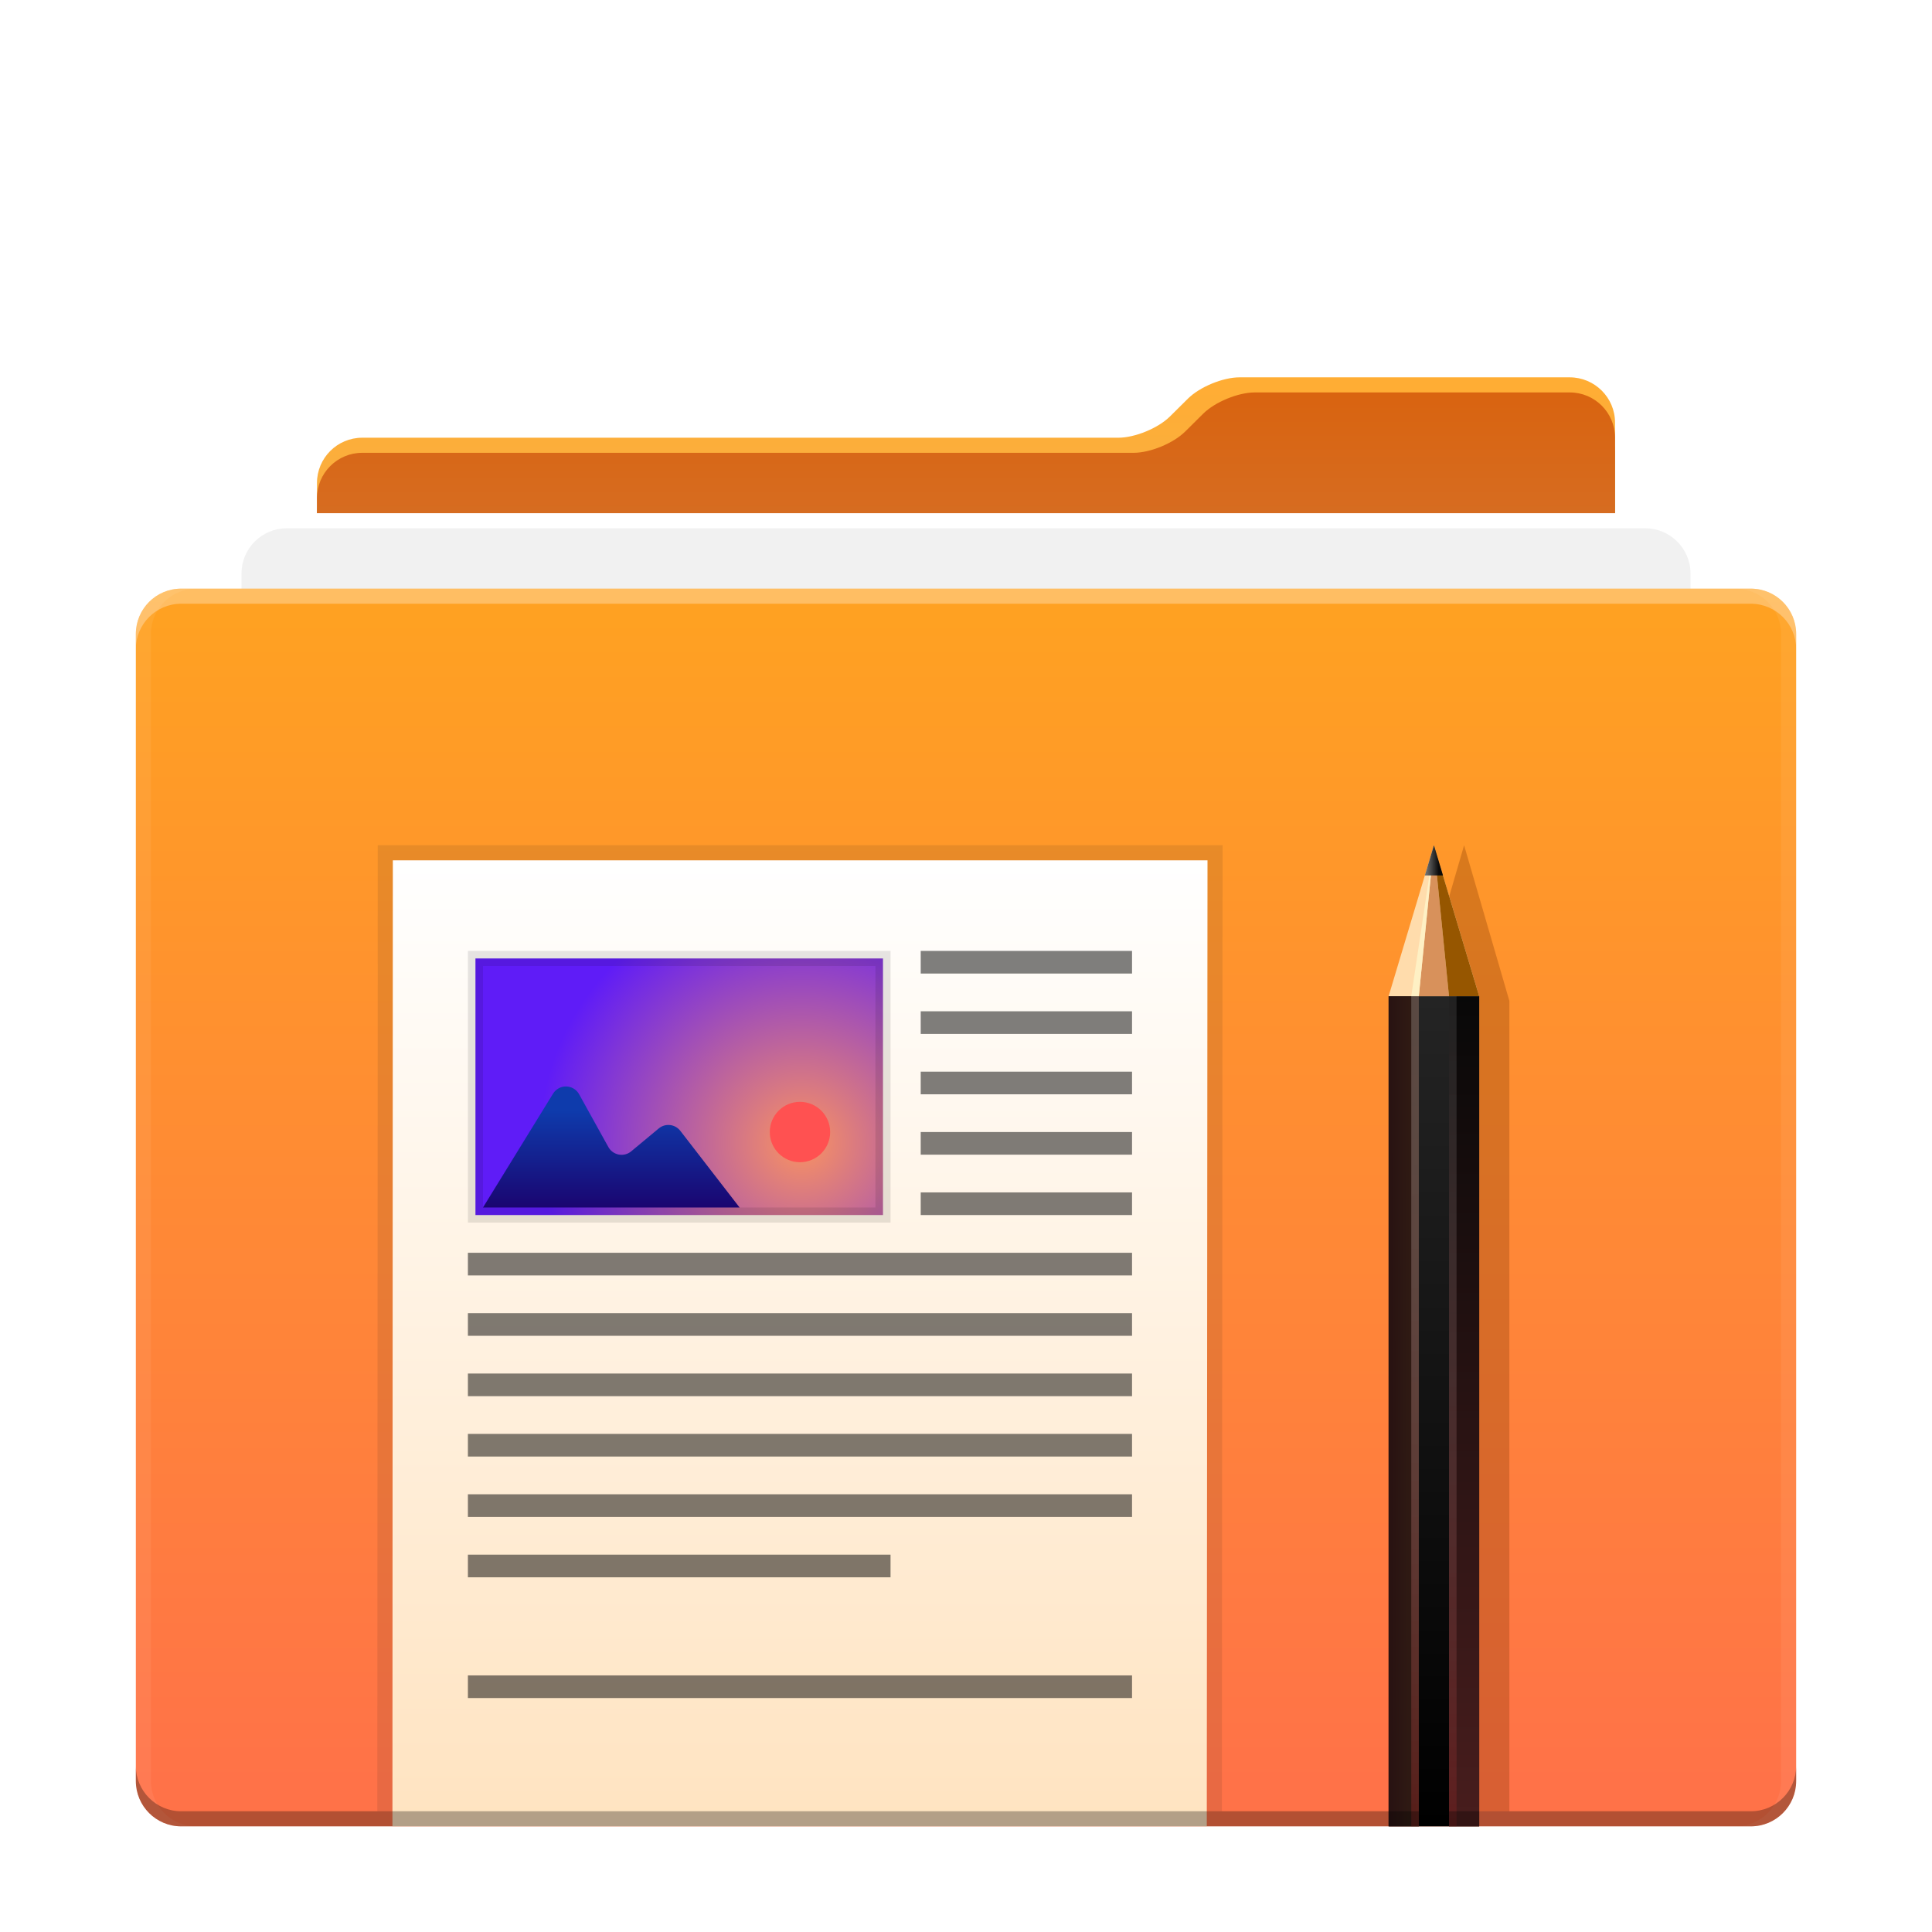 <svg xmlns="http://www.w3.org/2000/svg" xmlns:xlink="http://www.w3.org/1999/xlink" width="256" height="256" viewBox="0 0 256 256">
  <defs>
    <filter id="stack-documents-a" width="120.9%" height="131.2%" x="-10.5%" y="-14.1%" filterUnits="objectBoundingBox">
      <feOffset dy="4" in="SourceAlpha" result="shadowOffsetOuter1"/>
      <feGaussianBlur in="shadowOffsetOuter1" result="shadowBlurOuter1" stdDeviation="4"/>
      <feColorMatrix in="shadowBlurOuter1" result="shadowMatrixOuter1" values="0 0 0 0 0   0 0 0 0 0   0 0 0 0 0  0 0 0 0.5 0"/>
      <feMerge>
        <feMergeNode in="shadowMatrixOuter1"/>
        <feMergeNode in="SourceGraphic"/>
      </feMerge>
    </filter>
    <linearGradient id="stack-documents-d" x1="50%" x2="50%" y1="0%" y2="98.094%">
      <stop offset="0%" stop-color="#FFAD34"/>
      <stop offset="100%" stop-color="#BEBEBE"/>
    </linearGradient>
    <path id="stack-documents-c" d="M189.991,0 C193.31,0 196,2.688 196,5.992 L196,173.333 C196,176.308 193.556,178.667 190.625,178.667 L29.375,178.667 C26.405,178.667 24,176.358 24,173.333 L24,14.007 C24,10.689 26.683,8 30.002,8 L130.184,8 C132.395,8 135.465,6.732 137.03,5.179 L139.407,2.821 C140.977,1.263 144.038,0 146.246,0 L189.991,0 Z"/>
    <filter id="stack-documents-b" width="116.3%" height="115.7%" x="-8.1%" y="-5.6%" filterUnits="objectBoundingBox">
      <feOffset dy="4" in="SourceAlpha" result="shadowOffsetOuter1"/>
      <feGaussianBlur in="shadowOffsetOuter1" result="shadowBlurOuter1" stdDeviation="4"/>
      <feColorMatrix in="shadowBlurOuter1" values="0 0 0 0 0   0 0 0 0 0   0 0 0 0 0  0 0 0 0.5 0"/>
    </filter>
    <linearGradient id="stack-documents-e" x1="50%" x2="50%" y1="0%" y2="98.094%">
      <stop offset="0%" stop-color="#D9630F"/>
      <stop offset="100%" stop-color="#BEBEBE"/>
    </linearGradient>
    <linearGradient id="stack-documents-f" x1="50%" x2="50%" y1="0%" y2="96.707%">
      <stop offset="0%" stop-color="#FFA221"/>
      <stop offset="100%" stop-color="#FF7248"/>
    </linearGradient>
    <linearGradient id="stack-documents-g" x1="50%" x2="50%" y1="0%" y2="100%">
      <stop offset="0%" stop-color="#FFF"/>
      <stop offset="100%" stop-color="#FFE3C0"/>
    </linearGradient>
    <radialGradient id="stack-documents-h" cx="79.957%" cy="71.832%" r="100%" fx="79.957%" fy="71.832%" gradientTransform="matrix(0 -1 .643 0 .338 1.518)">
      <stop offset="0%" stop-color="#FA9361"/>
      <stop offset="100%" stop-color="#5F1CF7"/>
    </radialGradient>
    <linearGradient id="stack-documents-i" x1="50%" x2="50%" y1="20.953%" y2="100%">
      <stop offset="0%" stop-color="#0E3BAC"/>
      <stop offset="100%" stop-color="#1A0570"/>
    </linearGradient>
    <filter id="stack-documents-j" width="300%" height="118.8%" x="-100%" y="-9.4%" filterUnits="objectBoundingBox">
      <feGaussianBlur in="SourceGraphic" stdDeviation="4"/>
    </filter>
    <linearGradient id="stack-documents-k" x1="50%" x2="50%" y1="0%" y2="100%">
      <stop offset="0%" stop-color="#242424"/>
      <stop offset="100%"/>
    </linearGradient>
    <linearGradient id="stack-documents-l" x1="311.239%" x2="0%" y1="45.328%" y2="60.059%">
      <stop offset="0%" stop-color="#463417"/>
      <stop offset="100%" stop-color="#281212"/>
    </linearGradient>
    <linearGradient id="stack-documents-m" x1="0%" x2="0%" y1="4.317%" y2="100%">
      <stop offset="0%" stop-color="#FFF" stop-opacity=".2"/>
      <stop offset="100%" stop-color="#912121" stop-opacity=".4"/>
    </linearGradient>
    <linearGradient id="stack-documents-n" x1="50%" x2="50%" y1="0%" y2="100%">
      <stop offset="0%" stop-color="#080808"/>
      <stop offset="100%" stop-color="#481D1D"/>
    </linearGradient>
    <linearGradient id="stack-documents-o" x1="0%" x2="0%" y1="4.317%" y2="100%">
      <stop offset="0%" stop-color="#FFF" stop-opacity=".1"/>
      <stop offset="100%" stop-color="#912121" stop-opacity=".3"/>
    </linearGradient>
    <linearGradient id="stack-documents-p" x1="11.779%" x2="76.358%" y1="79.249%" y2="79.249%">
      <stop offset="0%" stop-color="#6A6A6A"/>
      <stop offset="100%" stop-color="#0A0A0A"/>
    </linearGradient>
  </defs>
  <g fill="none" fill-rule="evenodd" filter="url(#stack-documents-a)" transform="translate(18 46)">
    <use fill="#000" filter="url(#stack-documents-b)" xlink:href="#stack-documents-c"/>
    <use fill="url(#stack-documents-d)" xlink:href="#stack-documents-c"/>
    <path fill="url(#stack-documents-e)" d="M190.002,2 C193.315,2 196,4.68 196,7.997 L196,172.615 L24,172.615 L24,16.005 C24,12.688 26.69,10 29.993,10 L132.21,10 C134.415,10 137.481,8.732 139.046,7.179 L141.423,4.821 C142.993,3.263 146.061,2 148.261,2 L190.002,2 Z"/>
    <path fill="#FFF" d="M14,178 L14,24.004 C14,20.688 16.678,18 20.01,18 L199.99,18 C203.309,18 206,20.677 206,24.004 L206,178 L14,178 Z"/>
    <path fill="#F1F1F1" d="M14,174.667 L14,25.992 C14,22.683 16.678,20 20.01,20 L199.99,20 C203.309,20 206,22.685 206,25.992 L206,174.667 L14,174.667 Z"/>
    <path fill="url(#stack-documents-f)" d="M5.999,192 C2.686,192 -7.75952286e-11,189.307 -4.75297697e-13,185.993 L3.53632673e-09,34.007 C3.61352687e-09,30.689 2.683,28 5.999,28 L214.001,28 C217.314,28 220,30.693 220,34.007 L220,185.993 C220,189.311 217.317,192 214.001,192 L5.999,192 Z"/>
    <g transform="translate(32 62)">
      <polygon fill="#1D1D1D" fill-opacity=".1" points=".055 0 112 0 111.903 128 0 128"/>
      <polygon fill="url(#stack-documents-g)" points="2.053 2 110 2 109.906 130 2 130"/>
      <path fill="url(#stack-documents-h)" stroke="#000" stroke-opacity=".1" stroke-width="2" d="M13,15 L13,49 L67,49 L67,15 L13,15 Z"/>
      <circle cx="56" cy="38" r="4" fill="#FF5151"/>
      <path fill="url(#stack-documents-i)" d="M14,48 L48,48 L40.146,37.84 C39.47,36.966 38.214,36.805 37.34,37.481 C37.322,37.495 37.303,37.51 37.285,37.525 L33.639,40.557 C32.789,41.263 31.528,41.146 30.822,40.297 C30.742,40.201 30.671,40.097 30.611,39.988 L26.735,32.994 C26.2,32.028 24.982,31.678 24.016,32.214 C23.715,32.381 23.463,32.622 23.282,32.915 L14,48 Z"/>
      <path fill="#000" fill-opacity=".5" d="M72,14 L100,14 L100,17 L72,17 L72,14 Z M72,22 L100,22 L100,25 L72,25 L72,22 Z M72,30 L100,30 L100,33 L72,33 L72,30 Z M72,38 L100,38 L100,41 L72,41 L72,38 Z M72,46 L100,46 L100,49 L72,49 L72,46 Z M12,54 L100,54 L100,57 L12,57 L12,54 Z M12,62 L100,62 L100,65 L12,65 L12,62 Z M12,70 L100,70 L100,73 L12,73 L12,70 Z M12,78 L100,78 L100,81 L12,81 L12,78 Z M12,86 L100,86 L100,89 L12,89 L12,86 Z M12,94 L68,94 L68,97 L12,97 L12,94 Z M12,110 L100,110 L100,113 L12,113 L12,110 Z"/>
      <g transform="translate(134)">
        <polygon fill="#7B3400" fill-opacity=".3" points="4 20.625 10 0 16 20.625 16 128 4 128" filter="url(#stack-documents-j)"/>
        <polygon fill="url(#stack-documents-k)" points="0 20 12 20 12 130 0 130"/>
        <polygon fill="url(#stack-documents-l)" points="0 20 4 20 4 130 0 130"/>
        <polygon fill="url(#stack-documents-m)" points="3 20 4 20 4 130 3 130"/>
        <polygon fill="url(#stack-documents-n)" points="8 20 12 20 12 130 8 130"/>
        <polygon fill="url(#stack-documents-o)" points="8 20 9 20 9 130 8 130"/>
        <polygon fill="#FFDCAC" points="6 0 12 20 0 20"/>
        <polygon fill="#D8915B" points="6 0 8 20 4 20"/>
        <polygon fill="#FEF0C4" points="6 0 2.998 20 4 20"/>
        <polygon fill="#965600" points="6 0 12 20 8 20"/>
        <polygon fill="url(#stack-documents-p)" points="7.2 4 4.8 4 6 0"/>
      </g>
    </g>
    <g transform="translate(0 28)">
      <path fill="#FFF" fill-opacity=".3" d="M3.48948722e-09,8.007 L3.5360283e-09,6.007 C3.61322845e-09,2.689 2.683,-8.8817842e-15 5.999,-8.8817842e-15 L214.001,-8.8817842e-15 C217.314,-8.8817842e-15 220,2.693 220,6.007 L220,8.007 C220,4.693 217.314,2 214.001,2 L5.999,2 C2.683,2 3.61322845e-09,4.689 3.5360283e-09,8.007 Z"/>
      <path fill="#FFF" fill-opacity=".06" d="M7.999-7.10542736e-15C4.683-7.10542736e-15 2 2.689 2 6.007L2 157.993C2 161.307 4.686 164 7.999 164L5.999 164C2.686 164-7.76784954e-11 161.307-5.58564424e-13 157.993L3.53624347e-9 6.007C3.61344361e-9 2.689 2.683-7.10542736e-15 5.999-7.10542736e-15L7.999-7.10542736e-15zM212.001-7.10542736e-15L214.001-7.10542736e-15C217.314-7.10542736e-15 220 2.693 220 6.007L220 157.993C220 161.311 217.317 164 214.001 164L212.001 164C215.317 164 218 161.311 218 157.993L218 6.007C218 2.693 215.314-7.10542736e-15 212.001-7.10542736e-15z"/>
      <path fill="#000" fill-opacity=".3" d="M-6.74249663e-13,155.993 C-7.77941806e-11,159.307 2.686,162 5.999,162 L214.001,162 C217.317,162 220,159.311 220,155.993 L220,157.993 C220,161.311 217.317,164 214.001,164 L5.999,164 C2.686,164 -7.77941806e-11,161.307 -6.74249663e-13,157.993 L4.58668293e-11,155.993 Z"/>
    </g>
  </g>
</svg>
